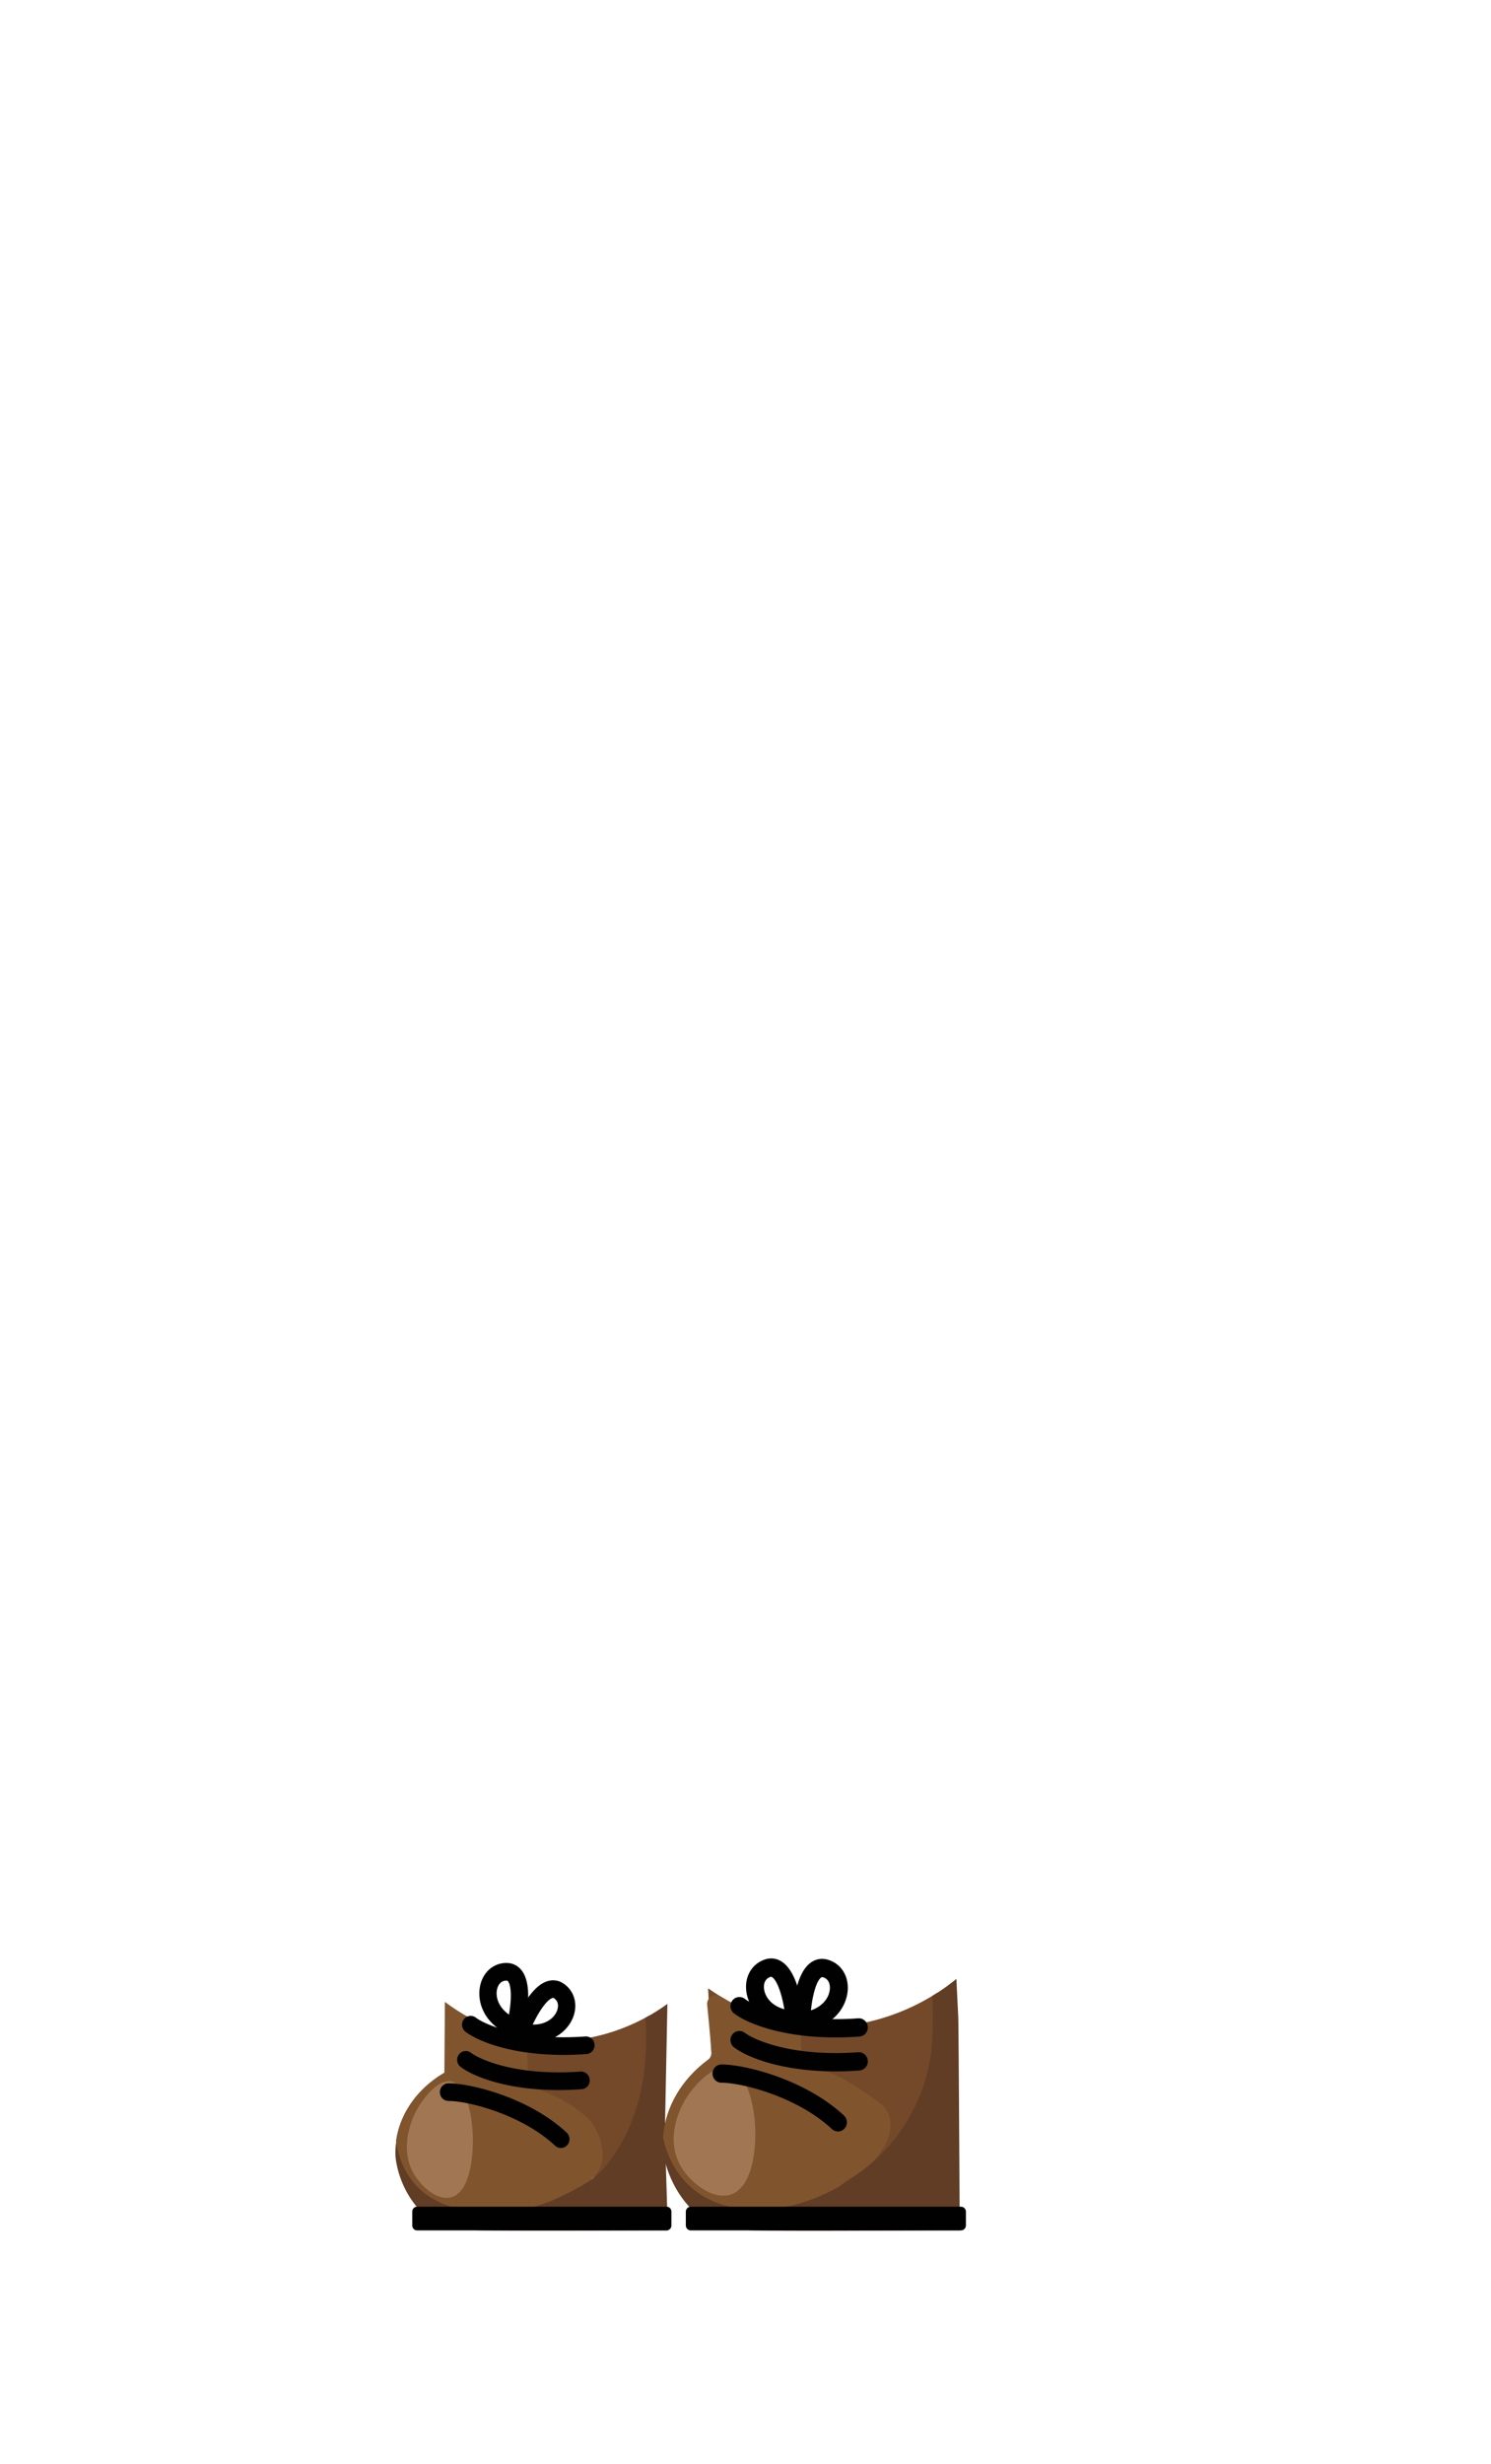 <svg xmlns="http://www.w3.org/2000/svg" width="230" height="380" fill="none" viewBox="0 0 230 380">
  <path fill="#734929" d="M85.918 314.706c-6.422 0-12.25-2.243-17.26-5.965-.03 3.629-.057 7.254-.091 10.875a34.08 34.08 0 0 0-.579.353c-3.662 2.321-6.11 5.837-6.795 9.621-.019.101-.034.209-.053.307a3.153 3.153 0 0 1-.035.244c.373 3.699 1.85 5.837 2.696 6.834 3.974 4.731 12.022 5.783 19.867 2.205 4.52-1.56 9.392-3.835 14.211-7.172a49.9 49.9 0 0 0 1.957-1.413c.008-.415.02-.827.02-1.242.11-6.19.22-12.369.327-18.559-4.367 2.488-9.392 3.912-14.26 3.912h-.005Z"/>
  <path fill="#80552E" d="M90.504 326.498c-3.548-3.299-9.01-4.84-9.01-4.84l-.245-7.362c-4.61-.804-8.85-2.771-12.627-5.581-.015 3.636-.015 7.269-.045 10.902-.195.116-.392.236-.579.353-3.674 2.321-6.118 5.837-6.795 9.621-.02.101-.035.209-.053.306a3.065 3.065 0 0 1-.035.245c.373 3.698 1.85 5.837 2.695 6.834 3.975 4.731 12.475 6.889 20.317 3.307 2.018-.699 4.283-2.298 6.506-3.738a5.182 5.182 0 0 0 2.262-5.332c-.34-1.719-1.024-3.45-2.391-4.719v.004Z"/>
  <path fill="#613D25" d="M102.553 328.81s.008-.008.011-.008c.027-1.316.206-10.615.233-11.888l.156-7.905a29.339 29.339 0 0 1-3.38 2.13c.353 6.253-.126 13.98-4.649 20.841-2.341 3.555-3.94 4.588-8.85 6.94-8.014 3.772-17.58 2.798-21.894-1.925-2.17-2.375-2.855-5.251-3.068-6.711a12.474 12.474 0 0 0-.1 2.232s.214 4.009 3.157 7.634c1.762 2.166 5.242 3.59 9.566 3.764 3.175.129 28.159.02 29.286.02l-.407-13.343c.019-1.025-.088-.761-.069-1.785l.008.004Z"/>
  <path fill="#734929" d="m145.508 325.565.008-.019c-.286-5.426-.628-12.062-.952-18.237-5.139 3.31-11.291 5.235-17.23 5.235-6.692 0-12.794-2.22-18.105-5.934.183 3.777.369 7.623.556 10.619-.213.151-.415.291-.617.442-3.898 2.895-6.357 7.009-6.818 11.294-.008.12-.027.237-.038.357-.008.085-.008.178-.019.272.7 4.098 2.524 6.368 3.548 7.412 4.812 4.96 14.671 5.767 23.142 1.137 4.922-2.115 17.324-10.362 17.991-10.944-.019-.47-1.447-1.176-1.466-1.634Z"/>
  <path fill="#80552E" d="M135.527 324.144v-.008c-3.27-2.262-7.108-5.2-11.021-5.22a.67.67 0 0 1-.598-.33.671.671 0 0 1-.331-.609v-4.49c0-.672-.476-1.246-1.127-1.355-4.054-.671-7.849-2.161-11.337-4.288-.947-.579-2.135.205-2.025 1.327.259 2.616.499 5.15.651 7.281.034.477-.183.927-.559 1.211 0 0-.004 0-.008.004-3.898 2.895-6.357 7.009-6.818 11.293-.008.121-.027.237-.038.357-.008.086-.008.179-.019.272.7 4.098 2.524 6.369 3.548 7.413 4.804 4.952 18.729 9.861 23.1 1.16.483-.962.057-.023.083-.039 10.637-7.257 8.977-12.26 6.502-13.971l-.003-.008Z"/>
  <path fill="#A07752" d="M112.375 318.895c3.476.686 4.047 7.796 4.093 8.643.201 2.949-.111 9.838-3.872 10.909-2.68.761-5.916-1.758-7.4-4.098-2.619-4.134-.727-9.245 1.538-12.047.643-.799 3.159-3.889 5.641-3.411v.004Z"/>
  <path fill="#010101" d="M128.89 314.182c-8.425 0-13.724-2.227-15.658-3.702a1.427 1.427 0 0 1-.278-1.972 1.378 1.378 0 0 1 1.934-.283c1.42 1.091 7.336 3.749 17.5 3.008.758-.058 1.42.528 1.473 1.308a1.39 1.39 0 0 1-1.282 1.502 51.834 51.834 0 0 1-3.704.139h.015Z"/>
  <path fill="#A07752" d="M69.643 320.978c2.802.61 3.228 7.091 3.274 7.851.152 2.682-.133 8.958-3.183 9.963-2.17.706-4.785-1.568-5.965-3.699-2.097-3.753-.552-8.421 1.298-10.979.526-.733 2.57-3.563 4.58-3.136h-.004Z"/>
  <path fill="#010101" d="M86.91 316.876c-8.127 0-13.24-2.15-15.108-3.571a1.379 1.379 0 0 1-.267-1.905 1.322 1.322 0 0 1 1.87-.272c1.37 1.052 7.076 3.617 16.886 2.903.731-.054 1.37.508 1.424 1.261a1.347 1.347 0 0 1-1.237 1.452 50.405 50.405 0 0 1-3.575.136h.008v-.004Zm42.358 11.806c-.331 0-.674-.121-.933-.365-5.337-4.991-13.86-7.149-17.039-7.149a1.393 1.393 0 0 1-1.382-1.409c0-.78.617-1.408 1.382-1.408 3.651 0 12.939 2.313 18.901 7.882.563.528.597 1.42.084 1.991a1.396 1.396 0 0 1-1.024.462h.007l.004-.004Zm-.377-9.264c-8.424 0-13.724-2.228-15.657-3.703a1.425 1.425 0 0 1-.278-1.971 1.378 1.378 0 0 1 1.934-.284c1.42 1.091 7.335 3.75 17.5 3.008.757-.058 1.419.528 1.473 1.308a1.392 1.392 0 0 1-1.283 1.502c-1.291.093-2.535.14-3.704.14h.015Zm-42.365 11.814c-.32 0-.651-.117-.898-.354-5.151-4.812-13.374-6.9-16.442-6.9a1.344 1.344 0 0 1-1.333-1.358c0-.749.598-1.359 1.333-1.359 3.521 0 12.486 2.232 18.238 7.607.541.508.579 1.37.08 1.921a1.336 1.336 0 0 1-.986.443h.008Zm-.365-8.938c-8.128 0-13.24-2.15-15.11-3.571a1.379 1.379 0 0 1-.266-1.905 1.322 1.322 0 0 1 1.869-.272c1.37 1.052 7.077 3.617 16.887 2.903.73-.054 1.37.508 1.424 1.261a1.347 1.347 0 0 1-1.237 1.452 50.408 50.408 0 0 1-3.575.136h.007v-.004Z"/>
  <path fill="#010101" d="m80.355 314.485-1.386-.543c-4.073-1.596-5.417-4.949-4.934-7.572.4-2.193 2.037-3.672 4.081-3.672.979 0 1.797.408 2.383 1.188 1.797 2.375.64 7.587.24 9.14l-.38 1.467v-.008h-.004Zm-2.243-9.066c-1.111 0-1.397 1.106-1.458 1.44-.22 1.207.313 2.709 1.858 3.799.419-2.348.38-4.432-.133-5.115-.061-.089-.107-.128-.274-.128h.007v.004Zm45.984 7.487-1.538-.039c-4.515-.113-6.978-2.903-7.408-5.628-.358-2.282.727-4.304 2.729-5.037.948-.35 1.9-.245 2.737.31 2.562 1.673 3.225 7.18 3.365 8.833l.138 1.568-.02-.007h-.003Zm-5.143-8.081s-.092.008-.156.039c-1.078.396-.986 1.58-.922 1.925.194 1.25 1.226 2.538 3.114 3.043-.396-2.434-1.142-4.463-1.88-4.941a.268.268 0 0 0-.156-.058v-.008Z"/>
  <path fill="#010101" d="M82.324 314.927a9.273 9.273 0 0 1-2.383-.326l-1.439-.38.533-1.424c.56-1.487 2.589-6.42 5.406-7.289.917-.279 1.823-.128 2.615.454 1.663 1.207 2.15 3.38 1.226 5.402-.891 1.933-2.989 3.555-5.958 3.555v.008Zm-.14-2.728c1.868.035 3.174-.869 3.68-1.987.141-.307.54-1.386-.354-2.042-.133-.101-.186-.089-.293-.062-.81.245-2.029 1.933-3.034 4.079v.012Zm40.011 1.098.027-1.567c.038-1.654.324-7.188 2.783-9.039.803-.602 1.732-.773 2.71-.489 2.037.593 3.263 2.538 3.042 4.839-.259 2.744-2.524 5.705-7.024 6.117l-1.538.139Zm4.626-8.41c-.065 0-.111.027-.168.066-.693.528-1.309 2.62-1.557 5.053 1.854-.628 2.794-1.983 2.912-3.24.038-.357.057-1.541-1.05-1.859a.423.423 0 0 0-.137-.027v.007Z"/>
  <path fill="#613D25" d="M147.53 305.155a31.773 31.773 0 0 1-3.697 2.616c.076 1.925.084 3.951.016 6.05-.297 8.931-4.923 17.151-12.335 21.924-.81.524-1.53 1.009-2.089 1.452-8.665 4.866-17.98 4.707-23.169-.218-2.607-2.48-3.605-5.627-3.955-7.245-.046.826-.027 1.665.072 2.499 0 0 .552 4.455 4.131 8.259 1.865 1.983 5.135 3.233 9.147 3.419 3.979.186 25.224.023 32.393.023 0 0-.16-31.583-.225-32.918l-.289-5.869v.008Z"/>
  <path fill="#010101" d="M102.835 340.286H64.332a.742.742 0 0 0-.734.749v2.154c0 .414.329.749.734.749h38.503a.742.742 0 0 0 .734-.749v-2.154a.742.742 0 0 0-.734-.749Zm45.406 0h-41.685a.77.77 0 0 0-.761.776v2.1c0 .429.341.776.761.776h41.685a.768.768 0 0 0 .761-.776v-2.1a.769.769 0 0 0-.761-.776Z"/>
</svg>
